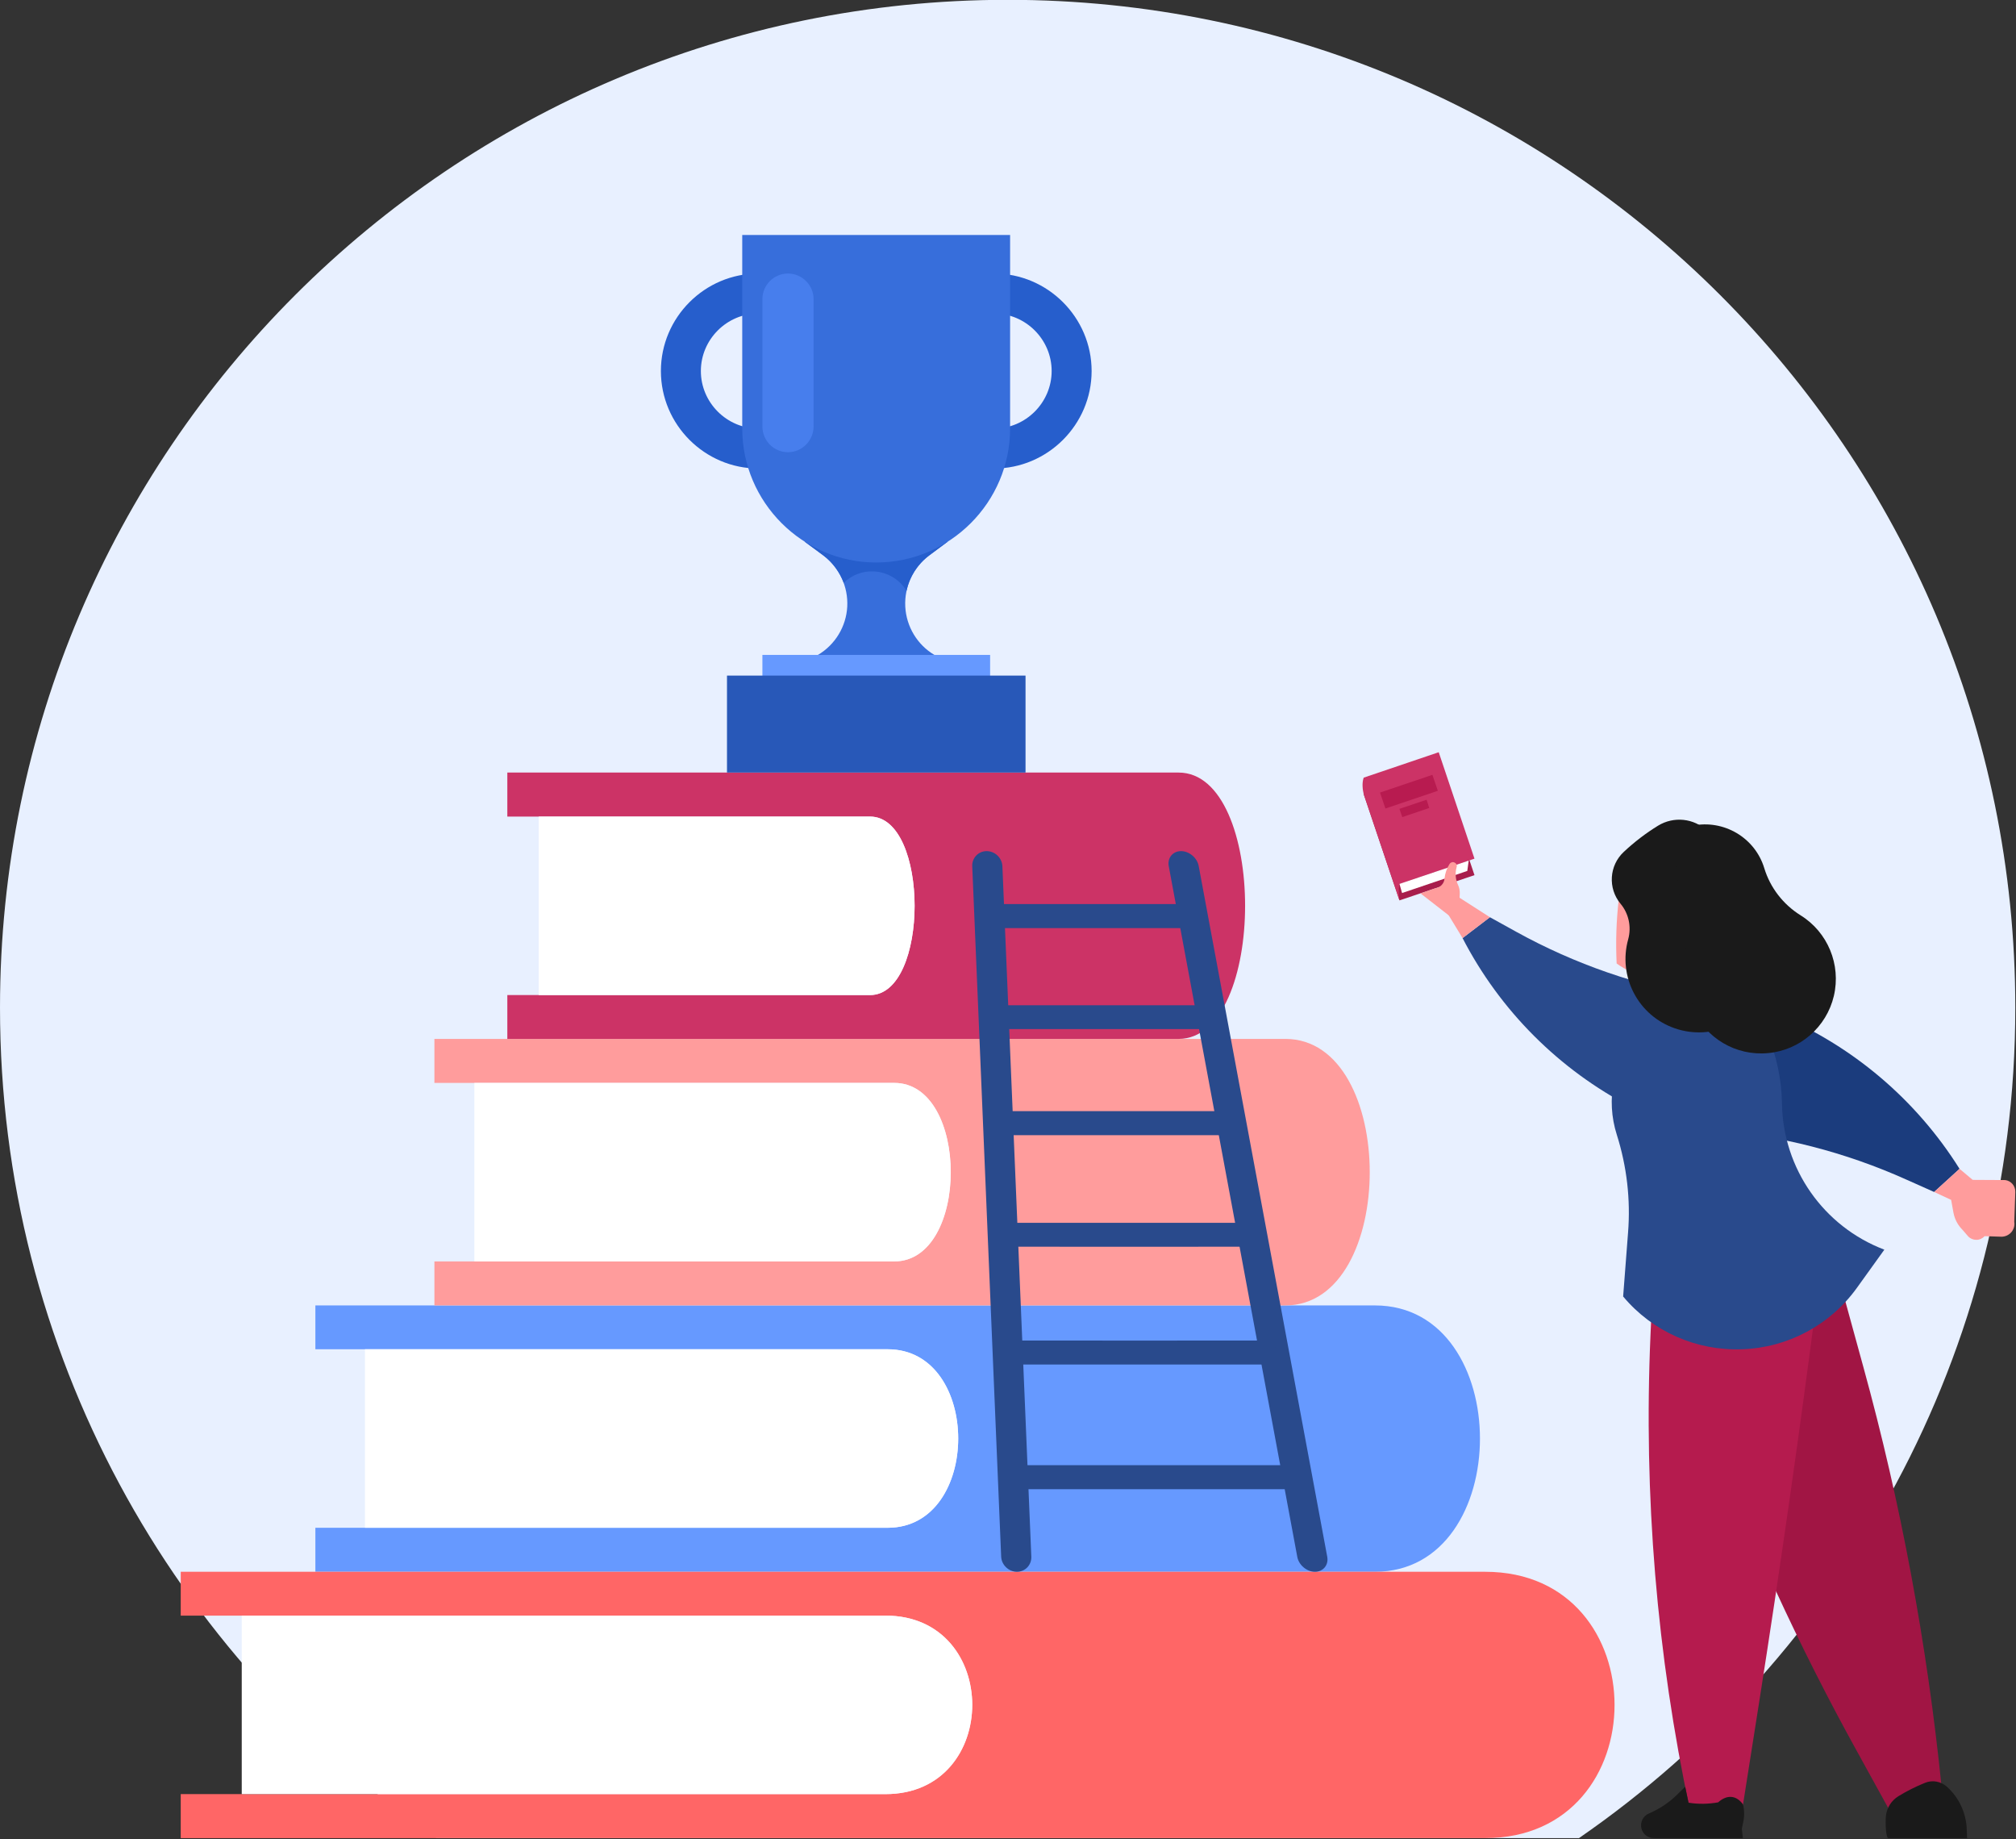 <svg version="1.2" xmlns="http://www.w3.org/2000/svg" viewBox="0 0 1150 1049" width="1150" height="1049">
	<rect x="0" y="0" width="1150" height="1049" fill="#333333" stroke="none"/>
	<title>education-or-learning-concept-ai</title>
	<style>
		.s0 { fill: #e8f0ff } 
		.s1 { fill: #376edb } 
		.s2 { fill: #6699ff } 
		.s3 { fill: #ffffff } 
		.s4 { fill: #ff9c9c } 
		.s5 { fill: #cc3366 } 
		.s6 { fill: #265ecc } 
		.s7 { fill: #ff6666 } 
		.s8 { fill: #294a8c } 
		.s9 { fill: #2858b8 } 
		.s10 { fill: #477eed } 
		.s11 { fill: #1b3c7d } 
		.s12 { fill: #a11544 } 
		.s13 { fill: #b51b4e } 
		.s14 { fill: #1a1a1a } 
		.s15 { fill: #a81e4c } 
		.s16 { fill: #b81b50 } 
	</style>
	<g id="_Artboards_">
	</g>
	<g id="publicdomainvectors.org">
		<g id="&lt;Group&gt;">
			<path id="&lt;Path&gt;" class="s0" d="m574.8-0.1c317.5 0 574.8 257.4 574.8 574.8 0 196.5-98.6 369.9-248.9 473.6h-651.7c-150.4-103.7-249-277.1-249-473.6 0-317.4 257.4-574.8 574.8-574.8z"/>
			<path id="&lt;Path&gt;" class="s1" d="m459 308.9l10.7 7.9c9.1 6.9 14.2 17.8 13.6 29.2-0.6 11.3-6.9 21.7-16.7 27.5l33.2 9.7 33.2-9.7c-9.8-5.8-16-16.2-16.6-27.5-0.6-11.4 4.5-22.3 13.6-29.2l10.6-7.9-40.8-32z"/>
			<path id="&lt;Path&gt;" class="s2" d="m179.9 744.5h604.4c79.9 0 79.9 151.9 0 151.9h-604.4v-25.1h326.5c53.6 0 53.6-101.8 0-101.8h-326.5z"/>
			<path id="&lt;Path&gt;" class="s3" d="m208.2 871.3v-101.8h298.2c53.6 0 53.6 101.8 0 101.8z"/>
			<path id="&lt;Path&gt;" class="s4" d="m247.8 592.5h485.4c64.2 0 64.2 152 0 152h-485.4v-25.1h262.3c43 0 43-101.8 0-101.8h-262.3z"/>
			<path id="&lt;Path&gt;" class="s3" d="m270.6 719.4v-101.8h239.5c43 0 43 101.8 0 101.8z"/>
			<path id="&lt;Path&gt;" class="s5" d="m289.4 440.6h382.9c50.6 0 50.6 151.9 0 151.9h-382.9v-25h206.9c33.9 0 33.9-101.8 0-101.8h-206.9z"/>
			<path id="&lt;Path&gt;" class="s3" d="m307.3 567.5v-101.8h189c33.9 0 33.9 101.8 0 101.8z"/>
			<path id="&lt;Path&gt;" class="s2" d="m434.9 413h129.9v-39.5h-129.9z"/>
			<path id="&lt;Path&gt;" class="s6" d="m459 308.9l10.7 7.9c5.3 4 9.3 9.5 11.6 15.6 4.5-4.4 10.7-6.9 17.3-6.5 7.7 0.4 14.6 4.6 18.5 11 1.7-7.9 6.2-15.1 12.9-20.1l10.6-7.9-40.8-32z"/>
			<path id="&lt;Path&gt;" class="s7" d="m103.1 896.4h744.1c98.4 0 98.4 151.9 0 151.9h-744.1v-25.1h402c66 0 66-101.8 0-101.8h-402z"/>
			<path id="&lt;Path&gt;" class="s3" d="m137.9 1023.2v-101.8h367.2c66 0 66 101.8 0 101.8z"/>
			<g id="&lt;Group&gt;">
				<path id="&lt;Compound Path&gt;" fill-rule="evenodd" class="s8" d="m683.8 494l73.3 393.8c0.9 4.7-2.3 8.6-7 8.6-4.7 0-9.3-3.9-10.1-8.6l-73.3-393.8c-0.9-4.7 2.3-8.6 7-8.6 4.7 0 9.3 3.9 10.1 8.6zm-121-8.6c4.8 0 8.8 3.9 9 8.6l16.5 393.8c0.2 4.7-3.5 8.6-8.2 8.6-4.7 0-8.8-3.9-9-8.6l-16.5-393.8c-0.2-4.7 3.5-8.6 8.2-8.6z"/>
				<path id="&lt;Compound Path&gt;" class="s8" d="m691 573.3q-62.7 0-125.5 0 0.8 6.8 1.5 13.6 62.8 0 125.6 0-0.8-6.8-1.6-13.6zm-11.2-57.7h-116.2l1.6 13.7h116.1zm22.9 118.1q-67.5 0-135 0 0.8 6.9 1.6 13.7 67.5 0 135 0-0.8-6.8-1.6-13.7zm11.9 63.7q-72.1 0-144.3 0 0.8 6.8 1.6 13.6 72.1 0.1 144.3 0-0.8-6.8-1.6-13.6zm12.4 67.1q-76.9 0.1-153.7 0 0.8 6.9 1.5 13.7 76.9 0 153.8 0-0.8-6.8-1.6-13.7zm12.8 71.1h-163.1l1.5 13.7h163.2z"/>
			</g>
			<path id="&lt;Path&gt;" class="s9" d="m414.7 440.6h170.3v-55.3h-170.3z"/>
			<path id="&lt;Compound Path&gt;" fill-rule="evenodd" class="s6" d="m432.6 156h134.5c30.5 0 55.6 25 55.6 55.6 0 30.6-25.1 55.6-55.6 55.6h-134.5c-30.6 0-55.6-25-55.6-55.6 0-30.6 25-55.6 55.6-55.6zm0 22.8c-18 0-32.8 14.8-32.8 32.8 0 18 14.8 32.8 32.8 32.8h134.5c18 0 32.8-14.8 32.8-32.8 0-18-14.8-32.8-32.8-32.8z"/>
			<path id="&lt;Path&gt;" class="s1" d="m423.4 134h152.8v110.4c0 42-34.3 76.4-76.4 76.4-42 0-76.4-34.4-76.4-76.4z"/>
			<path id="&lt;Path&gt;" class="s10" d="m449.5 156c8 0 14.6 6.6 14.6 14.6v72.6c0 8.1-6.6 14.7-14.6 14.7-8.1 0-14.6-6.6-14.6-14.7v-72.6c0-8 6.5-14.6 14.6-14.6z"/>
			<g id="&lt;Group&gt;">
				<path id="&lt;Path&gt;" class="s4" d="m925.1 497.1l-1.7 15.8c-1.4 12.1-1.8 24.4-1.2 36.6l1.9 1.3c10.6 6.9 23.4 9.5 35.9 7.4z"/>
				<path id="&lt;Path&gt;" class="s11" d="m977.7 563.3l36.1 15.1c43 18 79.3 48.8 104 88.2l-14.5 13.2-15.7-7c-34.9-15.7-72.2-25.3-110.3-28.3l-3.1-11.4v-1.1c0-23 1.1-45.9 3.5-68.7z"/>
				<path id="&lt;Path&gt;" class="s12" d="m1048.9 728.5l14 51c21.5 78 36.4 158.4 44.7 240l-29.9 12.7-18.4-33.4c-33.1-59.8-62.1-122.9-86.8-188.5l35.8-106.8z"/>
				<path id="&lt;Path&gt;" class="s13" d="m944.1 703.5l-2.6 57.9c-4 91.2 3.6 182.5 22.5 270.8h29.8l9.4-59.6q18.5-117.5 33.7-235.8z"/>
				<path id="&lt;Path&gt;" class="s8" d="m974.4 549.5l20.1 19.8c5.7 5.7 10.3 12.4 13.4 19.8 5.5 12.8 8.4 26.5 8.6 40.3 0.6 37.1 23.7 70.1 58.4 83.3l-15.6 21.7c-15.2 21.2-39.4 34.2-65.5 35.1-26.1 1-51.2-10.1-67.9-30.1l2.8-36.4c1.5-18.9-0.7-37.8-6.4-55.8-6.4-20.1-2.1-41.9 11.4-58.1 12.2-14.5 25.8-27.8 40.7-39.6z"/>
				<path id="&lt;Path&gt;" class="s8" d="m965.5 649.5l-34.8-18c-41.3-21.4-75-55.1-96.4-96.5l15.6-11.9 15 8.3c33.5 18.5 69.9 31.1 107.6 37.2 4.9 25.8-2.2 55.2-7 80.9z"/>
				<g id="&lt;Group&gt;">
					<path id="&lt;Path&gt;" class="s14" d="m980.1 479.9l-6.2-6c-7.6-7.3-19.1-8.5-28.1-3-7 4.3-13.5 9.3-19.5 14.9-8.4 7.8-9.2 20.8-1.9 29.6 4.7 5.6 6.3 13.2 4.4 20.2-6 21.4 5.7 43.7 26.7 50.9 21 7.2 44-3.2 52.4-23.7z"/>
					<path id="&lt;Path&gt;" class="s14" d="m953.6 473.3l11.8-2.4c17.9-3.7 35.7 6.8 41 24.2 3.4 11.2 10.8 20.7 20.7 26.9 15.5 9.6 23.2 28.1 19 46-4.2 17.8-19.4 31-37.6 32.6-18.3 1.7-35.5-8.5-42.9-25.3z"/>
				</g>
				<path id="&lt;Path&gt;" class="s4" d="m849.9 523.1l-18.7-12-7.6 6.3 10.7 17.6z"/>
				<g id="&lt;Group&gt;">
					<path id="&lt;Path&gt;" class="s15" d="m777.9 452.9l42.8-14.4 20.4 60.6-42.8 14.4z"/>
					<path id="&lt;Path&gt;" class="s5" d="m777.9 443.5l42.8-14.5 20.4 60.7-42.8 14.4c-0.7 3.1-0.5 6.2 0 9.4l-20.4-60.6c-0.6-2.5-1.1-6.3 0-9.4z"/>
					<path id="&lt;Path&gt;" class="s16" d="m787.2 452l29.9-10.1 3.1 9.1-29.9 10.1z"/>
					<path id="&lt;Path&gt;" class="s3" d="m837.8 490.8l-0.8 5.9-37.2 12.6-1.5-5.2z"/>
					<path id="&lt;Path&gt;" class="s16" d="m798.3 461.3l15.5-5.2 1.5 4.7-15.4 5.2z"/>
				</g>
				<path id="&lt;Path&gt;" class="s4" d="m818.7 506.6l-8.4 2.9 17.5 13.6 4.7-9.6 0.2-3.4c0.1-2-0.2-3.9-1.1-5.7-1.4-3.1-1.6-6.6-0.7-9.8 0.4-1.1-0.1-2.2-1.2-2.7-1-0.5-2.2-0.1-2.8 0.8-1.6 2.5-2.6 5.4-2.9 8.4-0.2 2.8-2.4 5.1-5.3 5.5z"/>
				<path id="&lt;Path&gt;" class="s4" d="m1103.3 679.8l9.7 4.5 1.3 7.2c0.7 3.8 2.5 7.2 5.2 9.9l3.2 3.7c1.2 1.3 2.9 2 4.7 2 1.8 0 3.5-0.8 4.7-2.1l9.3 0.3c2.2 0.1 4.3-0.8 5.8-2.4 1.5-1.7 2.2-3.9 1.8-6.1l0.6-17c0.1-3.4-2.4-6.4-5.8-6.8l-18.5-0.1-7.5-6.3z"/>
				<path id="&lt;Path&gt;" class="s14" d="m961.3 1019l-4 3.9c-4.8 4.9-10.5 8.7-16.8 11.4-3.2 1.4-5 4.9-4.2 8.3 0.7 3.4 3.8 5.8 7.3 5.7h50.6l-0.6-5.3 0.8-3.8c0.7-3.3 0.7-6.8-0.1-10.1-4.1-5.7-9.6-5.4-14.2-1.2-5.6 1-11.3 1.1-16.9 0.2z"/>
				<path id="&lt;Path&gt;" class="s14" d="m1077.2 1048.3h44.9l-0.2-5c-0.3-9.3-4.4-18.1-11.3-24.3-3.5-3.1-8.3-4-12.6-2.2q-7.9 3.2-15.1 7.6c-4 2.5-6.6 6.6-7.1 11.2-0.4 4.3 0 12.7 1.4 12.7z"/>
			</g>
		</g>
	</g>
</svg>